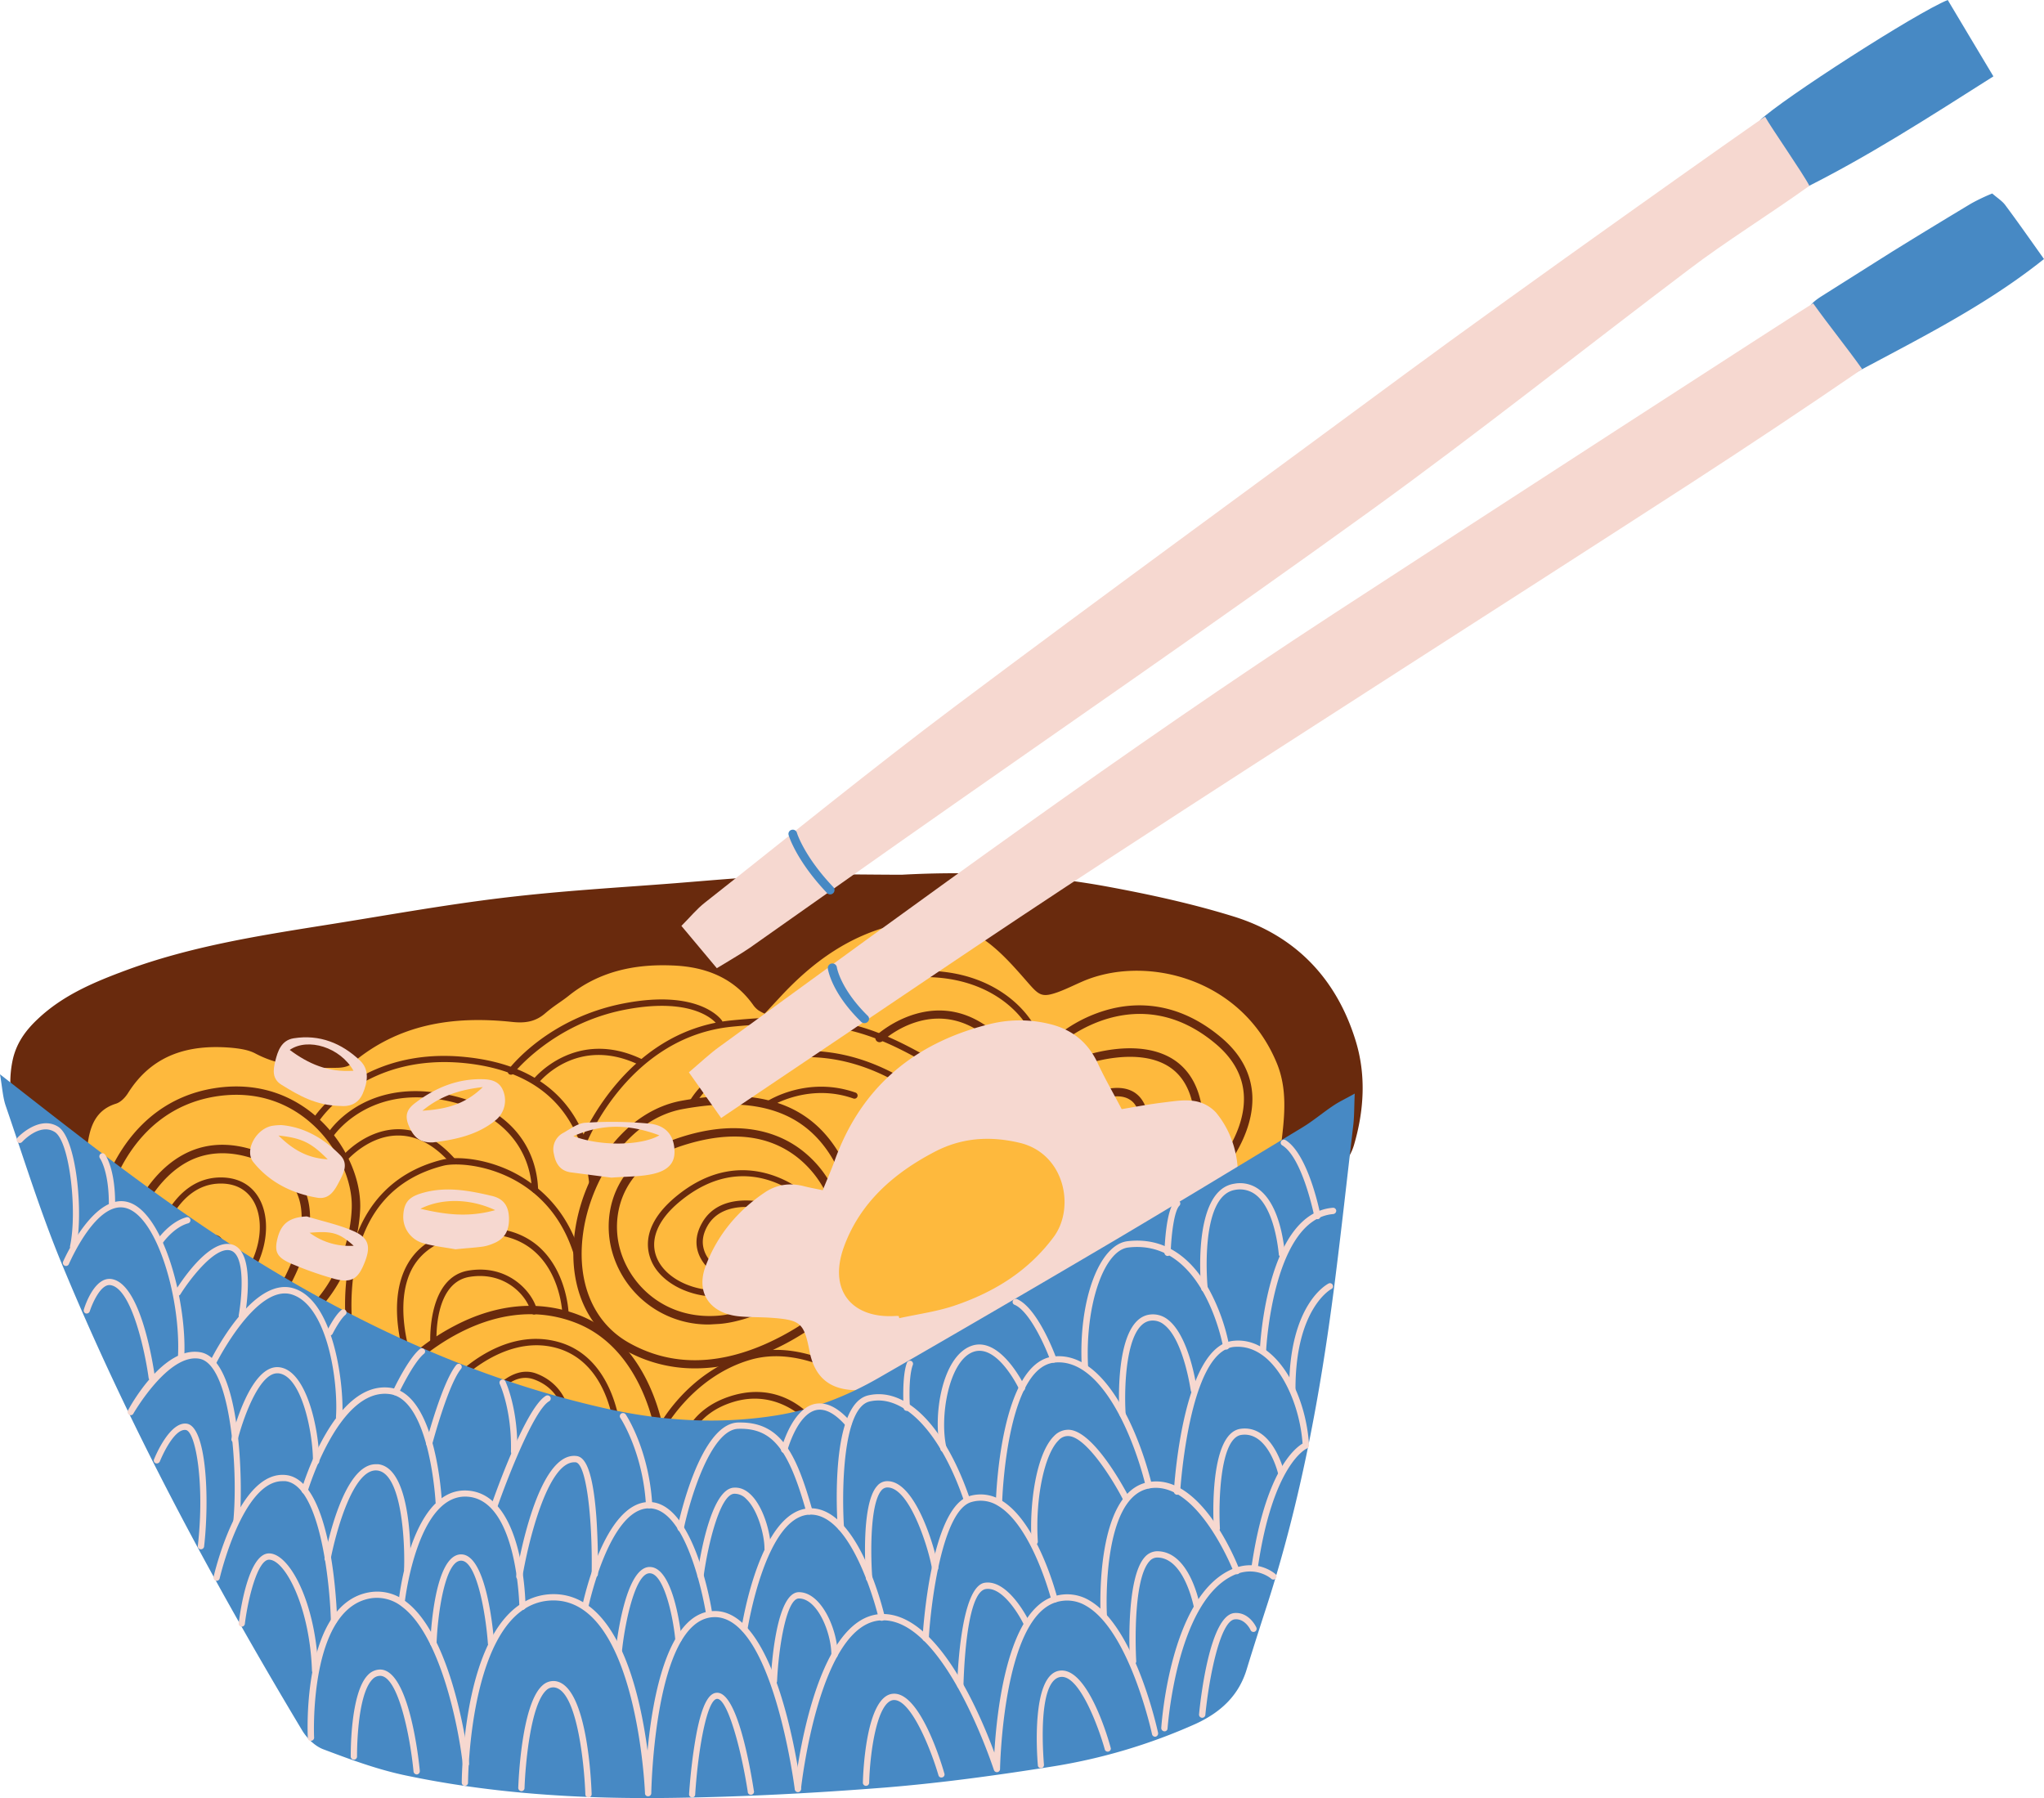 <svg xmlns="http://www.w3.org/2000/svg" width="1038.5" height="913.5" viewBox="0 0 1038.5 913.505" style=""><g><title>iconsl230_379135180</title><g data-name="Layer 2"><path d="M458.3 444.4c34.9-1.9 69.8-.3 104.1 6 21.7 4 43.3 8.7 64.3 15.2 31.3 9.7 52.1 31.3 61.9 62.6 5.6 17.7 4.5 35.9-.7 53.6-4.6 15.6-24.6 25.8-40.6 21.5-2.4-.7-4.8-3-6.3-5.2a22.6 22.6 0 0 1-2.9-7.9c-5.9-24.4-22.6-38.5-44.8-47.8-27.7-11.6-56.7-16.3-86.4-16.6a969.6 969.6 0 0 0-135.1 8.4c-27.5 3.6-55.2 5.6-82.8 7.8-31.2 2.5-62.6 3.1-93.7 6.8-45.2 5.4-90 13.9-133 29.6-8.6 3.2-16.8 7.6-25 11.9s-11.4 4.6-18.8-2.3c-1.8-1.7-3.9-3.4-4.9-5.6-6.3-13.7-10.4-27.7-7.3-43.2 1.8-9 6.6-15.6 12.9-21.5 13-12.3 29-18.9 45.5-25 31.9-11.7 65.3-17.1 98.6-22.4 30.6-4.8 61-10.4 91.7-14.1s58.8-5.2 88.2-7.5c19.9-1.6 39.7-3.4 59.6-4.1s37-.2 55.5-.2z" fill="#692a0d"></path><path d="M388.5 515l8-8.6c16.5-17.8 35.4-31.5 59.7-36.9 18.2-4 34.6-.3 48.7 11.7 6.4 5.4 12 11.9 17.6 18.3s7.1 7.4 15.4 4.4c4-1.5 7.8-3.4 11.7-5.1 31.4-13.9 80.9-2.7 99.1 41.3 5.4 13.1 4 26.6 2.4 39.9-1.4 11.2-4.4 22.2-7 33.2-1.6 6.7-7.5 9.2-12.9 11.8-20.5 9.7-41.1 19.1-61.6 28.8-15.4 7.3-30.4 15.3-45.9 22.3-22.3 10-44.8 19.5-67.3 28.9-16.6 7-33 15.5-50.3 20-43.5 11.3-87.2 10.2-129.8-4.6-37.8-13.2-76.1-25.4-112.2-42.9-8.6-4.2-17-8.8-25.4-13.3s-18-10-27.2-14.4a226.1 226.1 0 0 1-53.9-35.6c-10.3-9.3-15.3-21.1-12.7-35.3 1.5-8.6 5-15.4 14.1-18.2 2.4-.8 4.6-3.1 6-5.3 12.3-19.6 30.8-24.9 52.4-23.1 4.2.4 8.7 1 12.3 2.9 13 6.9 27 7.5 41.1 7.3 2.6 0 5.8-.4 7.6-1.9 23.9-20.5 52-24.6 81.9-21.4 6.5.7 11.7-.1 16.6-4.3s8-5.8 11.9-8.9c15.5-12.5 33.6-16.3 52.8-15.5 16.6.6 31.3 6.1 41.3 20.4a12.5 12.5 0 0 0 2.3 2.3 27.4 27.4 0 0 0 3.3 1.8z" fill="#feb93d"></path><g fill="#692a0d"><path d="M151.6 672.6a2 2 0 0 1-1.9-1.1 2.1 2.1 0 0 1 .9-2.9c12.8-6.4 27.1-29.8 28.1-54.6.6-14.5-7.6-31.9-20.4-43.2-9.4-8.4-25.5-17.5-49-13.7-43.7 7.2-54 51.7-54.1 52.1a2.1 2.1 0 0 1-2.5 1.7 2.1 2.1 0 0 1-1.6-2.6c.1-.4 10.9-47.8 57.6-55.4 25-4 42.3 5.7 52.4 14.7 13.9 12.3 22.5 30.6 21.9 46.6-1.1 27.1-16.7 51.3-30.5 58.2a1.5 1.5 0 0 1-.9.2z"></path><path d="M335.7 733.3a2.1 2.1 0 0 1-2.1-1.9c-.1-.4-5.7-45.7-41.2-59.4-45-17.4-84.6 23.5-85 23.9a2.1 2.1 0 1 1-3.1-2.9 110 110 0 0 1 26.6-19.4c21.5-11.3 43.2-13.2 63-5.6 38 14.7 43.7 61 43.9 62.9a2.2 2.2 0 0 1-1.9 2.4z"></path><path d="M138.8 665.2a1.7 1.7 0 0 1-1.2-.4 2.1 2.1 0 0 1-.5-3c.2-.3 21-29.7 15.1-51.8-2.3-8.4-8.1-14.7-17.5-19-13.4-6-25.8-6.7-36.6-2.1-20 8.7-28.5 33.1-28.6 33.3a2.1 2.1 0 0 1-2.7 1.4 2.1 2.1 0 0 1-1.3-2.7c.4-1.1 9.2-26.4 30.9-35.9 12-5.2 25.5-4.4 40.1 2.2 10.6 4.7 17.2 12 19.8 21.7 6.5 24.1-14.9 54.1-15.8 55.4a2 2 0 0 1-1.7.9z"></path><path d="M353.1 695.2a72 72 0 0 1-36-9.5c-20.1-11.5-29.3-35-24.6-62.7a92 92 0 0 1 18.1-40.9c9.9-12.5 22.2-20.3 35.3-22.8 44.1-8.1 71.2 3.5 85.4 36.4a2.1 2.1 0 1 1-3.9 1.7c-13.3-30.8-38.9-41.6-80.7-33.9-26.9 5-45.5 34.1-50 60.2s4 47.7 22.5 58.3c20.5 11.7 43.8 12.1 69.3 1a131.5 131.5 0 0 0 32.5-20.4 2.1 2.1 0 0 1 3 .1 2.2 2.2 0 0 1-.1 3 132.5 132.5 0 0 1-33.6 21.2c-12.8 5.6-25.2 8.3-37.2 8.3z"></path><path d="M360.5 672.9a50.6 50.6 0 0 1-50.3-40.3c-3.8-18.7 3.1-44.1 34.9-54.6s52.1-1.9 63.2 7.1a55.6 55.6 0 0 1 16.7 22.5 2.1 2.1 0 0 1-1.3 2.7 2.1 2.1 0 0 1-2.7-1.3 52.9 52.9 0 0 0-15.5-20.7c-15-12-34.8-14.1-59-6.2-29.3 9.5-35.6 32.7-32.2 49.6 4.1 20.1 23 39.1 51 36.7 14.7-1.3 31.4-10.8 31.6-10.9a2.1 2.1 0 0 1 2.1 3.7c-.7.4-17.7 10.1-33.3 11.4z"></path><path d="M122.3 654a1.3 1.3 0 0 1-1-.4 1.5 1.5 0 0 1-.2-2.2c10.1-11.6 13.7-28.2 8.6-39.4-2.2-4.8-7.1-10.7-17.5-10.7-23.5 0-30.8 31-30.9 31.3a1.6 1.6 0 0 1-1.9 1.2 1.6 1.6 0 0 1-1.2-2c.1-.3 8-33.6 34-33.6 9.5 0 16.7 4.4 20.4 12.5 5.6 12.3 1.8 30.3-9.1 42.8a1.7 1.7 0 0 1-1.2.5z"></path><path d="M106.9 648.2a1.6 1.6 0 0 1-.9-.3 1.7 1.7 0 0 1-.5-2.2c2.4-3.9 5.9-11.1 4.7-14.1a1.5 1.5 0 0 0-1.1-1.1c-4.7-1.4-11.2 8.1-13.1 11.5a1.4 1.4 0 0 1-2.1.6 1.6 1.6 0 0 1-.7-2.1c.9-1.6 8.9-15.4 16.8-13a4.6 4.6 0 0 1 3.2 3c2.1 5.4-4.2 15.7-5 16.9a1.6 1.6 0 0 1-1.3.8z"></path><path d="M208 693.4a1.5 1.5 0 0 1-1.5-1c-.5-1.3-11-30.3.7-50.4 5.4-9.3 14.7-15.1 27.7-17.2 15.9-2.6 28.8.1 38.3 8.1 15 12.8 15.7 34.2 15.7 34.4a1.6 1.6 0 0 1-1.6 1.6 1.6 1.6 0 0 1-1.6-1.6c0-.2-.7-20.1-14.6-31.9-8.7-7.4-20.7-9.9-35.7-7.5-12 2-20.5 7.3-25.5 15.7-10.9 18.8-.5 47.4-.4 47.6a1.6 1.6 0 0 1-1 2.1z"></path><path d="M220.2 683.8a1.6 1.6 0 0 1-1.6-1.5c0-1.4-1.4-33.4 19.5-36.8s33.1 11.9 34.8 20.4a1.6 1.6 0 0 1-1.3 1.9 1.7 1.7 0 0 1-1.9-1.2c-1.5-7.5-12.5-20.9-31.1-17.9s-16.8 33.1-16.8 33.4a1.5 1.5 0 0 1-1.5 1.7z"></path><path d="M178.7 685.4a1.5 1.5 0 0 1-1.5-1.3 120.3 120.3 0 0 1-.2-41.3c5.2-28.6 21.6-47.1 47.6-53.6 7.2-1.8 21.2-.8 35 5.8 11.9 5.8 27.7 17.6 35 41.5a1.5 1.5 0 0 1-1 2 1.6 1.6 0 0 1-2-1c-13.5-43.6-55.5-47.9-66.2-45.3-25 6.3-40.3 23.5-45.2 51.2a119.5 119.5 0 0 0 .1 40.1 1.6 1.6 0 0 1-1.3 1.9z"></path><path d="M229.8 591.2a1.5 1.5 0 0 1-1.2-.5c-8.2-9.2-17.1-13.8-26.2-13.8h-.2c-14.7 0-25.4 12.1-25.5 12.2a1.6 1.6 0 0 1-2.4-2.1c.5-.6 11.8-13.2 27.9-13.3h.2c10.1 0 19.7 5 28.6 14.9a1.6 1.6 0 0 1-.1 2.2 1.5 1.5 0 0 1-1.1.4z"></path><path d="M271.8 606.1a1.7 1.7 0 0 1-1.6-1.5c-.5-19.2-13.7-41.4-49.1-46.4s-51.5 18.7-51.7 19a1.6 1.6 0 0 1-2.2.5 1.7 1.7 0 0 1-.5-2.2c.2-.3 16.4-25.8 54.8-20.4s51.3 28.9 51.9 49.4a1.4 1.4 0 0 1-1.5 1.6z"></path><path d="M301.1 604a1.6 1.6 0 0 1-1.6-1.4c-3.7-37.6-25-58.6-63.5-62.5-51.5-5.1-73.8 29.3-74 29.6a1.5 1.5 0 0 1-2.2.5 1.5 1.5 0 0 1-.5-2.2c.2-.3 23.5-36.4 77-31 40.2 4 62.6 25.9 66.4 65.3a1.6 1.6 0 0 1-1.4 1.7z"></path><path d="M313.9 730.1a1.6 1.6 0 0 1-1.6-1.5c0-.4-1.9-36.2-29.7-43.8s-51.9 19.5-52.1 19.8a1.7 1.7 0 0 1-2.3.1 1.6 1.6 0 0 1-.1-2.2c1-1.2 25.4-28.9 55.3-20.8s32.1 46.4 32.1 46.8a1.6 1.6 0 0 1-1.6 1.6z"></path><path d="M287.8 725.3h-.2a1.6 1.6 0 0 1-1.4-1.7c.9-8.4-3.3-18.6-14.9-22.8s-20.4 9.9-20.5 10a1.6 1.6 0 0 1-2.2.4 1.5 1.5 0 0 1-.4-2.2c.5-.7 11.5-15.9 24.2-11.2s18 16.6 17 26.1a1.6 1.6 0 0 1-1.6 1.4z"></path><path d="M335.2 728.5h-.8a1.7 1.7 0 0 1-.7-2.2c.6-1.2 15.1-29.5 46.8-38.6s63.4 17.3 64.8 18.4a1.6 1.6 0 1 1-2.1 2.5c-.3-.3-31.6-26.5-61.8-17.8s-44.7 36.7-44.8 36.9a1.6 1.6 0 0 1-1.4.8z"></path><path d="M348.5 733.8h-.4a1.6 1.6 0 0 1-1.2-1.9c.1-.6 3.6-15.9 24-22.5s35.1 2.8 43.2 12.2a1.7 1.7 0 0 1-.2 2.3 1.6 1.6 0 0 1-2.3-.2c-1.6-1.9-16.8-18.7-39.8-11.2-18.6 6-21.7 19.9-21.8 20.1a1.5 1.5 0 0 1-1.5 1.2z"></path><path d="M364.7 658.8c-14.1 0-26.6-6.3-32.2-15.2-3.3-5.3-8.8-19.2 10.7-35.5 35.8-29.8 66.7-1.3 67-1a1.6 1.6 0 0 1 .1 2.3 1.7 1.7 0 0 1-2.3 0c-1.1-1.1-29.2-26.8-62.8 1.2-12.4 10.3-16 21.7-10 31.3 7.4 11.8 28.6 18.5 48.3 9.6a1.6 1.6 0 0 1 2.1.8 1.7 1.7 0 0 1-.8 2.1 49.4 49.4 0 0 1-20.1 4.4z"></path><path d="M366.6 649.2a1.1 1.1 0 0 1-.8-.2c-.4-.2-8.9-4.9-11.3-13.4-1.3-4.6-.6-9.4 2.2-14.3 9.5-16.9 33.2-10.1 34.3-9.8a1.6 1.6 0 0 1 1 2 1.7 1.7 0 0 1-2 1.1c-.2-.1-22.3-6.4-30.6 8.3-2.3 4.1-2.9 8-1.8 11.8 2 7.2 9.6 11.5 9.7 11.5a1.7 1.7 0 0 1 .7 2.2 1.7 1.7 0 0 1-1.4.8z"></path><path d="M296.3 582.2h-.6a1.7 1.7 0 0 1-.9-2.1c.2-.5 22.3-56.3 76.9-61.7s74.2 3.9 105.8 22.1a1.5 1.5 0 0 1 .6 2.1 1.5 1.5 0 0 1-2.2.6c-31-17.8-49.7-26.9-103.9-21.6-52.7 5.2-74 59.1-74.2 59.7a1.5 1.5 0 0 1-1.5.9z"></path><path d="M351.7 562l-.8-.2a1.5 1.5 0 0 1-.6-2.2c.3-.7 9.6-17.2 30.8-22.1s45.8-7.3 75.6 9.2a1.5 1.5 0 0 1 .6 2.2 1.4 1.4 0 0 1-2.1.6c-29-16-52.4-13.7-73.4-8.9a46.5 46.5 0 0 0-28.7 20.5 1.6 1.6 0 0 1-1.4.9z"></path><path d="M390.5 562.5a1.7 1.7 0 0 1-1.3-.7 1.6 1.6 0 0 1 .4-2.2c.9-.6 20.7-13.1 45.1-4.5a1.6 1.6 0 0 1 .9 2.1 1.6 1.6 0 0 1-2 .9c-22.9-8.1-42 4-42.2 4.1a1.6 1.6 0 0 1-.9.3z"></path><path d="M525.7 526.3a1.6 1.6 0 0 1-1.5-.9c-6.9-14.3-26.3-30.4-58.6-28.9s-51.4 22.7-51.6 22.9a1.6 1.6 0 0 1-2.2.1 1.6 1.6 0 0 1-.2-2.2c.8-.9 20-22.4 53.9-24s54.3 15.6 61.6 30.7a1.7 1.7 0 0 1-.7 2.2z"></path><path d="M507.6 531.6a2 2 0 0 1-1.5-.6c-28.5-28.5-56.6-3.2-57.7-2.1a2.2 2.2 0 0 1-3.1-.1 2.1 2.1 0 0 1 .2-3c.3-.3 32.2-29.2 63.6 2.2a2.2 2.2 0 0 1 0 3 2.2 2.2 0 0 1-1.5.6z"></path><path d="M259.6 546a1.9 1.9 0 0 1-1-.3 1.7 1.7 0 0 1-.3-2.3c.8-1 20-26.1 58.5-33.6s49.6 8.1 50 8.7a1.6 1.6 0 0 1-.4 2.2 1.6 1.6 0 0 1-2.2-.4c-.1-.2-10.3-14.4-46.8-7.3s-56.3 32.1-56.5 32.4a1.6 1.6 0 0 1-1.3.6z"></path><path d="M272.4 550.8a1.3 1.3 0 0 1-1-.4 1.6 1.6 0 0 1-.3-2.2c.2-.3 21.4-26.3 55.2-10a1.5 1.5 0 0 1 .7 2.1 1.7 1.7 0 0 1-2.1.8c-31.4-15.2-50.5 8.1-51.3 9.1a1.6 1.6 0 0 1-1.2.6z"></path><path d="M611.9 605.1a2.4 2.4 0 0 1-1.6-.7 2.1 2.1 0 0 1 .1-3c.2-.2 22.3-21.3 21.6-44.1-.3-10.2-5.2-19.4-14.6-27.2-39.8-33.2-77.2-.9-77.6-.6a2.1 2.1 0 0 1-3-.2 2.2 2.2 0 0 1 .2-3 71.4 71.4 0 0 1 25.4-13.2c14.1-4 35.5-4.8 57.7 13.7 10.4 8.6 15.8 18.9 16.2 30.4.7 24.7-22 46.4-23 47.3a2 2 0 0 1-1.4.6z"></path><path d="M609.2 580.1h-.1a2.1 2.1 0 0 1-2-2.3c.8-16.8-3.2-28.6-11.9-35-16.5-12.1-44.6-1.8-44.9-1.7a2.1 2.1 0 0 1-1.4-4c1.2-.5 30.5-11.2 48.8 2.2 10 7.4 14.6 20.4 13.6 38.7a2.1 2.1 0 0 1-2.1 2.1z"></path><path d="M581.5 573.1a2.2 2.2 0 0 1-2.1-2c-.3-6.3-2.1-10.5-5.5-12.5-6.2-3.9-15.9.5-16 .5a2.2 2.2 0 0 1-2.8-1 2.2 2.2 0 0 1 1.1-2.9c.5-.2 11.8-5.3 20-.3 4.6 2.9 7.1 8.3 7.5 16a2.1 2.1 0 0 1-2.1 2.2z"></path></g><path d="M569.9 563.5c8.1-1.4 14.7-2.6 21.3-3.4s10.7-1.5 15.8-.7a19.1 19.1 0 0 1 10.8 5.8c18.7 22.5 13.3 59.4-11.2 75.9-45.4 30.7-94.1 53.8-148.3 63.7a113.7 113.7 0 0 1-25.4 1.4c-12.5-.8-19.2-7.5-21.6-19.7-2.8-14.4-4.5-15.9-19.4-17-5.7-.4-11.4-.2-17-.8-14.5-1.7-21.5-12.2-16.3-25.7 5.9-15.6 16.3-28.1 30.3-37.4 6-3.9 12.5-4.7 19.4-3 3 .8 6 1.3 9.7 2.1 2.1-5.2 4.1-9.7 5.8-14.3 13.4-37.9 40.5-60.5 79-70.1a63.3 63.3 0 0 1 32.6.5c10.5 3.1 17.8 9.6 22.4 19.5 3.7 8 8.1 15.5 12.1 23.2z" fill="#f6d8d0"></path><g fill="#f6d8d0"><path d="M310.6 598.3l-20.7-2.7c-5.3-.8-7.6-4.4-8.5-9.4a9.4 9.4 0 0 1 4.9-10.7c3.7-2.1 7.5-5 11.4-5.1a197.2 197.2 0 0 1 32.6.5c8.6 1 12.4 6.6 12.4 14.4 0 6.1-3.9 10-12.9 11.5-5.5 1-11.2.9-19.2 1.5zm-19.3-21.1c13.5 5.2 34.4 5 43.7-.4-14.5-5.4-28.2-6.3-43.7.4z"></path><path d="M231.4 634.7c-4.7-.9-10.7-1.5-16.4-3.1s-10.5-7.1-10.1-14.2 3.4-9.6 10.4-11.5c11.7-3.2 23.3-1 34.7 1.7 6.3 1.5 8.6 5.7 8.6 11.8s-2.4 10.2-8.1 12.4a22.1 22.1 0 0 1-5 1.5c-4.2.6-8.5.8-14.1 1.4zm-17.8-20.6c12.7 3 24.4 4.5 38 .7-12.9-6-27.2-6.1-38-.7z"></path><path d="M143 571.6c11.5 1 21.4 6.7 29.8 15.2 4.4 4.4 1.8 9.2-.5 13.6s-5 9.1-11.1 8.1c-12.9-2.2-24.2-7.8-32.5-18.1-4.6-5.8 1.2-16.7 9.4-18.4a30.1 30.1 0 0 1 4.9-.4zm-1.5 5.3c7.8 7.7 15.2 11.5 25 12.1-8.4-8.5-13.1-10.8-25-12.1z"></path><path d="M173.3 561.9c-12.9-.2-21.7-5.5-30.3-10.8-4.8-3-4.3-7.4-3.1-12.2s3-10.4 9.3-11.4c13.2-2.1 24.4 2.5 33.7 11.3 4.9 4.6 3.9 11 1.4 16.8s-7.6 6.6-11 6.3zm6.3-17.9c-6.7-11.9-23.1-17-32.4-10.6 9.4 7 19.4 11.5 32.4 10.6z"></path><path d="M155.9 618c8 2.5 16.4 4.2 24 7.6s8.5 7.9 5.4 15.7-6.1 10.8-15.1 8.5a173.9 173.9 0 0 1-21-7.3c-8.5-3.4-10-6.3-8.2-13.4s5.7-10.7 14.9-11.1zm1.4 8.3a33.8 33.8 0 0 0 22.4 6.6c-7.3-6.5-10.8-7.6-22.4-6.6z"></path><path d="M219.9 580.4c-6.2.2-9.5-2.2-12.1-8.2s-.6-9.1 3.5-12.1c10.1-7.6 21.4-12.2 34.2-11.8 4.5.1 8.4 1.3 10.2 6a13 13 0 0 1-3.5 14.5c-9.3 7.8-20.7 10.2-32.3 11.6zm-5.3-16.1c10.7-.7 21.1-2.6 30.7-12-12.7 1.4-22.2 5-30.7 12z"></path></g><path d="M0 545.8c44 34.4 85.5 67.1 130.5 94.8 55.5 34.2 114.3 61 178.3 75.2 28.3 6.2 56.9 7.9 85.6 3.3 18.7-3 36.2-9.9 52.6-19.4q60.3-34.7 120.3-70.1c31.7-18.8 63.2-37.9 94.7-57 5.4-3.3 10.3-7.5 15.6-11 2.8-1.9 5.9-3.3 10.7-6-.3 6.8-.2 11.3-.7 15.7-3.2 27.4-6.2 54.8-9.7 82.2-7 54.5-17 108.5-33.8 160.9-3.6 11.1-7.2 22.3-10.6 33.4-4 13.6-13.3 22.1-25.8 27.9a288.4 288.4 0 0 1-73.2 21.8c-28.3 4.5-56.8 8.4-85.3 10.7-35.7 2.8-71.5 4.7-107.2 5.2-45.8.7-91.5-2-136.4-11.5-14.1-3-27.9-8.1-41.4-13.2-4.2-1.6-8.3-5.6-10.7-9.6-45.8-76.4-88-154.6-122.1-237-10.8-26.1-19.2-53.2-28.4-80-1.6-4.5-1.8-9.4-3-16.3z" fill="#4789c4"></path><path d="M456.6 668.6a14.7 14.7 0 0 0-2.1 0c-21.3 1.2-33.9-12.7-25.7-35.2s25.5-37.6 46.6-48.5c13.5-6.9 27.5-7.8 42.2-4.4 23.3 5.2 28.9 33 17.7 48-12.9 17.3-30 27.8-49.7 34.6-9.2 3.2-19.1 4.5-28.7 6.6z" fill="#feb93d"></path><g fill="#f6d8d0"><path d="M329.3 912.6a1.5 1.5 0 0 1-1.6-1.5c0-1-4.1-98-46.5-98h-.3c-42.6.5-43.1 91.7-43.1 92.6a1.6 1.6 0 1 1-3.2 0c0-.2.1-23.9 5.6-47.2 7.5-31.6 21.6-48.3 40.7-48.6h.3c32.6 0 43.9 49.8 47.8 79.5 2.5-27 10.2-69.8 33.2-70.9 33.1-1.7 44.3 86.5 44.8 90.2a1.6 1.6 0 1 1-3.2.4c-.1-.9-11.4-89-41.4-87.5s-31.5 88.6-31.5 89.5a1.6 1.6 0 0 1-1.6 1.5z"></path><path d="M405.4 910h-.2a1.7 1.7 0 0 1-1.4-1.8c.4-3.5 9.6-87.1 44.1-88.2h.7c27.8 0 49.2 50.3 56.6 70.4 1.2-20.6 6.5-71.8 30.1-79.3a22 22 0 0 1 18.2 2c23.2 13.5 34.4 65.1 34.9 67.3a1.7 1.7 0 0 1-1.2 1.9 1.6 1.6 0 0 1-1.9-1.3c-.1-.5-11.4-52.4-33.4-65.1a18.7 18.7 0 0 0-15.6-1.8c-26.8 8.6-28.2 84-28.2 84.7a1.6 1.6 0 0 1-3.1.5c-.3-.8-24.7-76.1-56.3-76.1h-.7c-31.7 1-40.9 84.5-41 85.3a1.6 1.6 0 0 1-1.6 1.5z"></path><path d="M591.6 879.6h-.1a1.7 1.7 0 0 1-1.5-1.7c.2-2.6 4.5-65.1 34.5-80 13.5-6.8 23.1 1.4 23.5 1.8a1.5 1.5 0 0 1 .2 2.2 1.6 1.6 0 0 1-2.3.2c-.3-.3-8.4-7.2-20-1.4-28.3 14.2-32.6 76.8-32.7 77.4a1.5 1.5 0 0 1-1.6 1.5z"></path><path d="M610.8 872.7h-.2a1.6 1.6 0 0 1-1.4-1.7c.8-8.4 5.6-50.5 18-51.5 7.4-.6 11 7 11.1 7.3a1.6 1.6 0 0 1-2.9 1.4c0-.1-2.8-6-8-5.5-7.5.6-13.2 30.1-15 48.6a1.6 1.6 0 0 1-1.6 1.4z"></path><path d="M560.8 822.2a1.6 1.6 0 0 1-1.6-1.5c-.1-2.6-3-62.7 24.2-67.7s45.7 42.6 46.4 44.7a1.4 1.4 0 0 1-.9 2 1.6 1.6 0 0 1-2-.9c-.2-.5-18.5-47.1-43-42.6s-21.6 63.7-21.5 64.3a1.7 1.7 0 0 1-1.5 1.7z"></path><path d="M575.7 845.6a1.6 1.6 0 0 1-1.6-1.5c-.1-1.7-2.4-42.5 7.7-53.2a8.5 8.5 0 0 1 6.1-2.8c16.6 0 21.6 26.8 21.8 27.9a1.6 1.6 0 0 1-1.3 1.9 1.6 1.6 0 0 1-1.8-1.3c-.1-.2-4.8-25.3-18.7-25.3a5.2 5.2 0 0 0-3.8 1.8c-9.1 9.7-6.9 50.4-6.8 50.8a1.6 1.6 0 0 1-1.5 1.7z"></path><path d="M528.8 898.3a1.5 1.5 0 0 1-1.5-1.5c-.4-4.7-3.5-45.7 10.9-48s25.1 35.2 26.2 39.5a1.6 1.6 0 0 1-3 .8c-3-10.9-13-38.7-22.7-37.1s-9.6 28-8.3 44.5a1.6 1.6 0 0 1-1.4 1.8z"></path><path d="M470.3 833.9h-.1a1.6 1.6 0 0 1-1.5-1.7c.2-2.7 4-66.7 24.1-72.2a19.9 19.9 0 0 1 15.7 2.1c18.7 10.9 28.4 48.5 28.8 50.1a1.5 1.5 0 0 1-1.1 1.9 1.6 1.6 0 0 1-2-1.1c-.1-.4-9.8-37.9-27.3-48.1a16.5 16.5 0 0 0-13.3-1.8c-14.8 4.1-20.7 51.4-21.7 69.3a1.6 1.6 0 0 1-1.6 1.5z"></path><path d="M487.9 857.8h-.1a1.5 1.5 0 0 1-1.5-1.6c.3-8.4 2.2-50.4 14.1-52.1s22 18.6 22.4 19.5a1.6 1.6 0 0 1-2.8 1.4c-2.6-5.3-10.9-18.9-19.1-17.7s-10.8 29.2-11.4 49a1.7 1.7 0 0 1-1.6 1.5z"></path><path d="M525.7 784.9a1.5 1.5 0 0 1-1.6-1.5c-1.2-19.5 2.4-45 11.5-53.9a9.9 9.9 0 0 1 7.8-3.1c12.7 1.1 28.2 30.5 30 33.8a1.6 1.6 0 1 1-2.9 1.5c-4.4-8.7-18.1-31.3-27.4-32.1a6.3 6.3 0 0 0-5.3 2.2c-7.2 7.1-11.9 29.7-10.5 51.4a1.7 1.7 0 0 1-1.5 1.7z"></path><path d="M507.6 764.2h-.1a1.6 1.6 0 0 1-1.5-1.7c.1-2.8 2.4-70 29-73.3s43.9 39.3 50.2 65a1.5 1.5 0 0 1-1.2 1.9 1.5 1.5 0 0 1-1.9-1.1c-6-24.7-22.7-65.7-46.7-62.7s-26.2 69.7-26.2 70.3a1.7 1.7 0 0 1-1.6 1.6z"></path><path d="M618.2 778a1.5 1.5 0 0 1-1.5-1.5c-.3-4.9-2.3-48.4 13.6-50.6s21.7 20.4 22 21.4a1.6 1.6 0 0 1-1.2 1.9 1.5 1.5 0 0 1-1.9-1.2c-.1-.2-5.2-20.9-18.5-19-11 1.6-11.6 34.7-10.9 47.3a1.5 1.5 0 0 1-1.5 1.7z"></path><path d="M637.4 798.2h-.2a1.6 1.6 0 0 1-1.4-1.8c7-48.5 21.8-60.5 26-63-1.3-17.7-8.8-35.1-18.6-43.5-5.1-4.3-10.5-6.1-16.3-5.6-22.9 2.4-27.2 72.9-27.3 73.6a1.5 1.5 0 0 1-1.7 1.5 1.7 1.7 0 0 1-1.5-1.7c.2-3 4.6-73.9 30.2-76.5 6.6-.7 12.9 1.4 18.6 6.3 10.9 9.2 18.7 27.5 19.9 46.8a1.7 1.7 0 0 1-1.1 1.6c-.1 0-17.3 7.6-25 61a1.5 1.5 0 0 1-1.6 1.3z"></path><path d="M378.3 829.1h-.3a1.6 1.6 0 0 1-1.3-1.8c.4-2.5 9.5-59.9 34.5-61s37.8 52.7 38.3 55a1.6 1.6 0 1 1-3.1.7c-.1-.5-12.5-52.5-34.5-52.5h-.6c-22.4 1-31.4 57.7-31.5 58.2a1.6 1.6 0 0 1-1.5 1.4z"></path><path d="M393.2 855.7h-.1a1.5 1.5 0 0 1-1.5-1.7c.3-7.5 2.8-45.1 14.3-45.1s19.7 19.2 19.7 31.9a1.6 1.6 0 0 1-3.2 0c0-11.3-7.1-28.7-16.5-28.7-6.3 0-10.3 24.6-11.1 42.1a1.7 1.7 0 0 1-1.6 1.5z"></path><path d="M440 907.3h-.1a1.6 1.6 0 0 1-1.5-1.6c.1-4.5 1.5-44.1 15.3-45.2s24.9 36.2 26.1 40.5a1.5 1.5 0 0 1-1.1 2 1.5 1.5 0 0 1-1.9-1.1c-4.4-14.9-14.2-38.2-22.5-38.2h-.3c-8.3.7-12 26.2-12.4 42.1a1.6 1.6 0 0 1-1.6 1.5z"></path><path d="M351.7 913.2h-.1a1.6 1.6 0 0 1-1.5-1.7c0-.2.8-12.8 2.8-25.2 3.7-23.6 8.4-26.3 11.5-26.3 10.2 0 16.8 38.1 18.6 49.7a1.6 1.6 0 1 1-3.1.5c-3.5-22.6-10.4-47.1-15.5-47.1s-9.7 25.2-11.2 48.6a1.5 1.5 0 0 1-1.5 1.5z"></path><path d="M299 913.2a1.6 1.6 0 0 1-1.6-1.6c-.5-14.6-4.1-52.7-15.7-54.3a5 5 0 0 0-3.9 1.2c-8.3 7.1-10.9 38.4-11.3 49.9a1.6 1.6 0 0 1-1.6 1.6 1.7 1.7 0 0 1-1.6-1.7c.1-1.7 1.4-42.8 12.5-52.2a8.1 8.1 0 0 1 6.4-2c16.3 2.3 18.2 51.8 18.4 57.4a1.7 1.7 0 0 1-1.6 1.7z"></path><path d="M360.2 820.6a1.6 1.6 0 0 1-1.6-1.4c-.1-.5-8.6-52.9-28.8-52.9s-30.8 49.8-30.9 50.3a1.5 1.5 0 0 1-1.8 1.3 1.6 1.6 0 0 1-1.3-1.9c.5-2.2 11.2-52.9 34-52.9s31.6 53.4 31.9 55.6a1.6 1.6 0 0 1-1.3 1.9z"></path><path d="M314.4 840.3h-.2a1.7 1.7 0 0 1-1.4-1.8c.5-4.3 4.8-41.8 17-42.4h.3c12.1 0 15.8 32.8 16.2 36.5a1.6 1.6 0 1 1-3.2.4c-1.3-13.1-6.1-33.7-13-33.7h-.2c-7.1.3-12.3 24.4-13.9 39.5a1.6 1.6 0 0 1-1.6 1.5z"></path><path d="M345.8 778h-.3a1.7 1.7 0 0 1-1.3-1.9c.5-2.2 11.2-52.9 30.8-53.4h1.2c20.3 0 28.3 15.2 36.6 44.8a1.6 1.6 0 0 1-1.1 1.9 1.5 1.5 0 0 1-2-1.1c-9.1-32.6-17.5-42.9-34.6-42.4-14.2.4-24.8 36.8-27.7 50.8a1.7 1.7 0 0 1-1.6 1.3z"></path><path d="M355.9 802h-.2a1.6 1.6 0 0 1-1.4-1.8c1-7.3 6.7-43.9 18.6-44.4 3.1-.2 5.9 1 8.5 3.5 6.6 6.3 10.2 19.9 10.2 27.3a1.6 1.6 0 0 1-1.6 1.6 1.6 1.6 0 0 1-1.6-1.6c0-6.6-3.3-19.4-9.2-25a8.1 8.1 0 0 0-6.2-2.7c-7.2.4-13.3 25.8-15.5 41.8a1.6 1.6 0 0 1-1.6 1.3z"></path><path d="M441.6 803.5a1.6 1.6 0 0 1-1.6-1.4c-.1-1.6-2.9-37.6 5.6-47.1a6.6 6.6 0 0 1 5-2.5h.3c14.3 0 24.2 34.1 25.8 43.9a1.6 1.6 0 0 1-1.3 1.8 1.7 1.7 0 0 1-1.9-1.3c-1.6-10-11.3-41.2-22.6-41.2h-.2a4 4 0 0 0-2.8 1.4c-6.2 7.1-5.5 34.7-4.7 44.7a1.6 1.6 0 0 1-1.5 1.7z"></path><path d="M427.2 777.5a1.7 1.7 0 0 1-1.6-1.5c-.4-6.4-3.8-62.7 15.6-67.1s39 16.1 51.4 52.1a1.6 1.6 0 0 1-1 2 1.5 1.5 0 0 1-2-1c-11.8-34.3-30.5-53.9-47.7-50-14.1 3.2-14.2 47.1-13.1 63.8a1.6 1.6 0 0 1-1.5 1.7z"></path><path d="M479.4 737.6a1.6 1.6 0 0 1-1.6-1.3c-4-16.7.7-46.7 15.4-52.4s27 19.5 27.5 20.5a1.7 1.7 0 0 1-.7 2.2 1.8 1.8 0 0 1-2.2-.8c-.1-.3-11.2-23.6-23.5-18.9s-17.1 33.3-13.4 48.7a1.5 1.5 0 0 1-1.2 1.9z"></path><path d="M398.5 738.1h-.4a1.5 1.5 0 0 1-1.2-1.9c.3-.8 5.4-20.2 16.9-22.9 5.8-1.3 12 1.7 18.3 8.9a1.6 1.6 0 1 1-2.4 2.1c-5.5-6.3-10.6-8.9-15.1-7.9-9.7 2.3-14.5 20.4-14.6 20.6a1.6 1.6 0 0 1-1.5 1.1z"></path><path d="M570.4 720a1.5 1.5 0 0 1-1.6-1.5c-.2-1.9-3.1-47.8 15.1-50.6a12.2 12.2 0 0 1 9.3 2.4c11.1 8.3 14.8 34.5 14.9 35.7a1.7 1.7 0 0 1-1.3 1.8 1.6 1.6 0 0 1-1.8-1.4c-.1-.3-3.7-26-13.7-33.5a8.9 8.9 0 0 0-6.9-1.9c-12.7 2-13.3 34.8-12.5 47.3a1.6 1.6 0 0 1-1.4 1.7z"></path><path d="M551.2 695.5a1.6 1.6 0 0 1-1.6-1.5c-1.7-33.2 8.8-61.6 23.2-63.4 17.3-2.1 31.7 6.6 41.8 25.1a99.9 99.9 0 0 1 10 28.4 1.6 1.6 0 0 1-3.1.5c-.1-.5-9.8-55.4-48.3-50.8-12.4 1.5-21.9 29.5-20.4 60.1a1.6 1.6 0 0 1-1.5 1.6z"></path><path d="M641.7 687.5h-.1a1.4 1.4 0 0 1-1.5-1.6c.1-2.9 3.6-69.6 37.1-72.3a1.6 1.6 0 0 1 1.7 1.4 1.7 1.7 0 0 1-1.5 1.8c-30.6 2.5-34.1 68.6-34.1 69.2a1.6 1.6 0 0 1-1.6 1.5z"></path><path d="M656.6 707.2a1.6 1.6 0 0 1-1.6-1.6c0-43 19.2-53.1 20-53.5a1.5 1.5 0 0 1 2.1.7 1.5 1.5 0 0 1-.7 2.1c-.2.1-18.2 9.9-18.2 50.7a1.6 1.6 0 0 1-1.6 1.6z"></path><path d="M611.9 656.2a1.6 1.6 0 0 1-1.6-1.5c-.2-2-4.7-49.9 16.7-53.3a16 16 0 0 1 12.8 3c6.8 5.2 11.3 16.3 13 32.1v.3a1.6 1.6 0 0 1-1.4 1.8 1.5 1.5 0 0 1-1.7-1.4v-.3c-1.6-14.7-5.8-25.4-11.7-29.9a13.1 13.1 0 0 0-10.4-2.5c-18.5 2.9-14.1 49.4-14 49.9a1.6 1.6 0 0 1-1.5 1.7z"></path><path d="M669.3 619.4a1.5 1.5 0 0 1-1.5-1.3c-.1-.3-5.9-29.7-16.3-36.2a1.5 1.5 0 0 1-.6-2.1 1.7 1.7 0 0 1 2.2-.6c11.7 7.2 17.6 37.1 17.8 38.3a1.6 1.6 0 0 1-1.3 1.9z"></path><path d="M593.2 638.1a1.7 1.7 0 0 1-1.6-1.7c.1-2.2.7-21.5 5.3-26.1a1.6 1.6 0 0 1 2.3 2.3c-2.8 2.8-4.2 16.1-4.4 23.9a1.6 1.6 0 0 1-1.6 1.6z"></path><path d="M535.2 692.3a1.8 1.8 0 0 1-1.5-1c-2.4-6.8-10.5-25.1-18.2-28.4a1.5 1.5 0 0 1-.9-2 1.6 1.6 0 0 1 2.1-.9c10.6 4.5 19.7 29.1 20 30.2a1.6 1.6 0 0 1-.9 2z"></path><path d="M460.7 716.8a1.6 1.6 0 0 1-1.6-1.5c0-.6-1-15.8 1.7-23a1.7 1.7 0 0 1 2.1-.9 1.6 1.6 0 0 1 .9 2c-2.5 6.6-1.5 21.6-1.5 21.7a1.6 1.6 0 0 1-1.5 1.7z"></path><path d="M236.7 897.7a1.6 1.6 0 0 1-1.6-1.4c-2.4-21.4-12-65.8-30.7-79.9a20.4 20.4 0 0 0-15.9-4.4c-31.7 5.1-29 70.1-28.9 70.8a1.6 1.6 0 0 1-1.6 1.6 1.4 1.4 0 0 1-1.6-1.5c-.2-2.8-2.9-68.5 31.6-74a23.6 23.6 0 0 1 18.4 4.9c24.4 18.6 31.6 79.6 31.9 82.2a1.6 1.6 0 0 1-1.4 1.7z"></path><path d="M211.7 901.5a1.7 1.7 0 0 1-1.6-1.5c-1.8-18.8-8-48.6-17-48.6a5.4 5.4 0 0 0-3.9 1.8c-8.1 8.3-7.8 38.9-7.8 39.2a1.6 1.6 0 0 1-1.6 1.6 1.6 1.6 0 0 1-1.6-1.6c0-1.3-.3-32.2 8.7-41.4a8.7 8.7 0 0 1 6.2-2.8c14.8 0 19.7 46.2 20.2 51.5a1.7 1.7 0 0 1-1.4 1.8z"></path><path d="M265.5 817.9a1.6 1.6 0 0 1-1.6-1.6c-.1-.5-.9-53.9-26.2-55.9s-31.8 51.8-31.9 52.4a1.5 1.5 0 0 1-1.7 1.4 1.6 1.6 0 0 1-1.4-1.8c.2-2.3 6.9-57.4 35.2-55.1s29.1 56.7 29.1 59a1.5 1.5 0 0 1-1.5 1.6z"></path><path d="M249.5 836.5a1.6 1.6 0 0 1-1.6-1.4c-1.2-16.4-5.9-42.2-13.6-42.2h-.2c-7.8.3-11.7 26-12.3 42.1a1.5 1.5 0 0 1-1.6 1.5 1.6 1.6 0 0 1-1.6-1.6c.2-4.6 2.1-44.6 15.4-45.2h.3c13.1 0 16.4 40.5 16.8 45.1a1.6 1.6 0 0 1-1.5 1.7z"></path><path d="M251.1 766.8h-.5a1.5 1.5 0 0 1-1-2c1.7-5.1 17.5-49.7 27.8-55.7a1.7 1.7 0 0 1 2.2.6 1.6 1.6 0 0 1-.6 2.2c-7.9 4.6-21.7 40.5-26.4 54a1.6 1.6 0 0 1-1.5.9z"></path><path d="M329.8 766.3a1.7 1.7 0 0 1-1.6-1.5c-1.5-26.9-12.9-44.3-13-44.4a1.6 1.6 0 0 1 .5-2.3 1.7 1.7 0 0 1 2.2.5c.5.7 11.9 18.2 13.5 46a1.6 1.6 0 0 1-1.5 1.7z"></path><path d="M263.9 802.5h-.3a1.6 1.6 0 0 1-1.3-1.9c1-6.4 10.9-62.9 30.4-60.9 3.5.3 8.3 3.9 10.3 31.1 1 14.4.8 28.9.8 29.1a1.7 1.7 0 0 1-1.6 1.5h-.1a1.6 1.6 0 0 1-1.5-1.6c.5-26.9-2.5-56.4-8.2-56.9h-.6c-13.8 0-23.7 41.9-26.4 58.3a1.6 1.6 0 0 1-1.5 1.3z"></path><path d="M169.7 824.8a1.6 1.6 0 0 1-1.6-1.5c-.5-19-5.5-68.8-23.1-70.8h-1.5c-20.3 0-31.8 48.9-31.9 49.4a1.6 1.6 0 0 1-1.9 1.2 1.7 1.7 0 0 1-1.2-1.9c.5-2.3 12.9-54.6 36.9-51.8s25.8 71 25.9 73.9a1.6 1.6 0 0 1-1.6 1.6z"></path><path d="M160.1 850.4a1.6 1.6 0 0 1-1.6-1.6c-1.1-32.7-13.8-56.4-21.8-56.4-5.7 0-10.6 19.1-12.3 32.6a1.6 1.6 0 0 1-1.8 1.4 1.5 1.5 0 0 1-1.3-1.8c.7-5.9 4.9-35.4 15.4-35.4s23.9 25.4 25 59.5a1.7 1.7 0 0 1-1.6 1.7z"></path><path d="M222.9 764.7a1.6 1.6 0 0 1-1.6-1.5c0-.5-2.9-51.9-23.1-54.9-25.9-3.8-41.7 48.9-41.9 49.4a1.6 1.6 0 0 1-2 1.1 1.8 1.8 0 0 1-1.1-2c.7-2.3 16.9-55.9 45.4-51.7 22.9 3.4 25.8 55.7 25.9 57.9a1.7 1.7 0 0 1-1.5 1.7z"></path><path d="M206.9 798.8a1.7 1.7 0 0 1-1.6-1.7c.5-13.3-1.1-48.4-13.5-50s-21.3 32-23.8 45a1.5 1.5 0 0 1-1.8 1.3 1.6 1.6 0 0 1-1.3-1.9c.9-4.9 9.4-47.6 26-47.6h1.3c17.5 2.2 16.5 48 16.3 53.2a1.6 1.6 0 0 1-1.6 1.7z"></path><path d="M218.1 734.9h-.4a1.7 1.7 0 0 1-1.2-2c.4-1.2 8.2-30.8 15.3-39.4a1.6 1.6 0 0 1 2.2-.3 1.6 1.6 0 0 1 .2 2.3c-6.6 8.1-14.5 37.9-14.6 38.2a1.6 1.6 0 0 1-1.5 1.2z"></path><path d="M261.2 739.2a1.7 1.7 0 0 1-1.6-1.7c.5-21.1-5.6-34.2-5.7-34.4a1.6 1.6 0 0 1 .8-2.1 1.6 1.6 0 0 1 2.1.8c.2.5 6.5 13.9 6 35.8a1.6 1.6 0 0 1-1.6 1.6z"></path><path d="M201.1 708.8h-.7a1.6 1.6 0 0 1-.8-2.1c.3-.7 7.7-16.4 13.8-21.4a1.6 1.6 0 0 1 2.2.3 1.5 1.5 0 0 1-.2 2.2c-5.5 4.5-12.8 20.1-12.9 20.2a1.5 1.5 0 0 1-1.4.8z"></path><path d="M120.2 773.8h-.2a1.5 1.5 0 0 1-1.4-1.7c2.4-26.3-1.5-79-17.3-81.8S68 717.8 67.8 718.1a1.5 1.5 0 0 1-2.1.7 1.7 1.7 0 0 1-.7-2.2c.7-1.4 17.8-32.9 36.8-29.6 20.9 3.7 21.6 67.6 20 85.3a1.7 1.7 0 0 1-1.6 1.5z"></path><path d="M102.1 787.1h-.2a1.5 1.5 0 0 1-1.4-1.7c3.6-31.5-1.1-58.2-6.1-58.9s-10.5 9.5-13.2 16a1.7 1.7 0 0 1-2.1.9 1.5 1.5 0 0 1-.8-2.1c.8-2 8.1-19.2 16.6-18 10 1.5 11.6 37.8 8.8 62.4a1.6 1.6 0 0 1-1.6 1.4z"></path><path d="M160.6 744a1.6 1.6 0 0 1-1.6-1.6c0-15.2-6-43.8-17.7-44.7h-.4c-9.6 0-17.8 24.4-20.2 34a1.7 1.7 0 0 1-2 1.1 1.6 1.6 0 0 1-1.1-1.9c.9-3.8 9.7-37.5 24-36.3s20.6 32.2 20.6 47.9a1.6 1.6 0 0 1-1.6 1.5z"></path><path d="M172.3 721.6h-.1a1.6 1.6 0 0 1-1.5-1.7c1.2-18.2-4.3-56.4-22.3-62.2s-38.3 34.4-38.5 34.8a1.5 1.5 0 0 1-2.1.7 1.7 1.7 0 0 1-.8-2.1c.9-1.8 21.6-43.2 42.4-36.5s25.5 50.5 24.5 65.5a1.5 1.5 0 0 1-1.6 1.5z"></path><path d="M77.1 701.4a1.6 1.6 0 0 1-1.6-1.4c-1.7-12.6-8.5-45.5-19.4-47.1-5-.7-9.3 9.6-10.5 13.3a1.7 1.7 0 0 1-2 1.1 1.6 1.6 0 0 1-1-2c.5-1.8 5.4-16.7 14-15.5 15.2 2.2 21.4 44.9 22.1 49.8a1.7 1.7 0 0 1-1.4 1.8z"></path><path d="M92 691.3h-.1a1.6 1.6 0 0 1-1.5-1.7c1.6-28.8-10.1-70.1-25.6-75.6s-29.7 28.1-29.9 28.4a1.6 1.6 0 0 1-2.9-1.3c.6-1.4 16.2-36.4 33.9-30.1s29.2 51.5 27.7 78.8a1.7 1.7 0 0 1-1.6 1.5z"></path><path d="M37.2 634.9h-.4a1.6 1.6 0 0 1-1.2-1.9c3.7-17.3-.1-53.1-7.8-57.9s-16.5 5-16.6 5.1a1.7 1.7 0 0 1-2.3.1 1.7 1.7 0 0 1 0-2.3c.4-.5 11.1-11.5 20.6-5.6s12.9 44.2 9.2 61.3a1.5 1.5 0 0 1-1.5 1.2z"></path><path d="M122.8 670h-.2a1.6 1.6 0 0 1-1.3-1.9c1.4-7.8 3.8-30.5-4.2-32.8S96 650.6 91.7 657.5a1.5 1.5 0 0 1-2.2.5 1.6 1.6 0 0 1-.5-2.1c1.7-2.8 17-27.1 29-23.6s7 33 6.4 36.4a1.5 1.5 0 0 1-1.6 1.3z"></path><path d="M81.3 632.2a1.6 1.6 0 0 1-1.3-2.5c.3-.4 6.3-9 14.8-11.3a1.6 1.6 0 0 1 1.9 1.2 1.6 1.6 0 0 1-1.1 1.9c-7.3 2-12.9 9.9-12.9 10a1.7 1.7 0 0 1-1.4.7z"></path><path d="M167.5 678.5l-.7-.2a1.5 1.5 0 0 1-.7-2.1c.2-.3 3.9-7.8 7.3-10.6a1.6 1.6 0 0 1 2.3.2 1.6 1.6 0 0 1-.2 2.2c-2.4 2-5.5 7.6-6.5 9.6a1.6 1.6 0 0 1-1.5.9z"></path><path d="M56.9 613a1.6 1.6 0 0 1-1.6-1.5c0-16.7-4.5-23-4.5-23a1.7 1.7 0 0 1 .3-2.3 1.6 1.6 0 0 1 2.2.3c.3.3 5.2 7.1 5.2 25a1.6 1.6 0 0 1-1.6 1.5z"></path></g><g><g fill="#4789c4"><path d="M914.6 96.7c-11.1-10.8-16.6-20.5-20.4-35.6 11-10.6 79.5-54.7 95.4-61.1 7.4 12.5 15.1 25.2 23.2 38.8-32.8 20.8-64.5 41.3-98.2 57.9z"></path><path d="M1012.2 98.3c2.5 2.2 5.1 3.8 6.7 6 6.4 8.6 12.5 17.3 19.6 27.3-32.3 25.8-68.6 42.9-105.6 63.1-5-11.3-9.9-21.3-14-31.5-2.5-6.4 2.2-9.9 6.9-12.9l35.8-22.6q19.9-12.3 39.9-24.3a96.4 96.4 0 0 1 10.7-5.1z"></path></g><path d="M919.3 94.4c-20.8 14.9-42.7 28.4-61.2 42.5-54 40.8-107 83-161.8 122.6-78.6 56.8-158.4 111.6-237.7 167.3L381 481.5c-5.1 3.5-10.5 6.5-16.8 10.4l-18-21.5c4.5-4.5 7.8-8.6 11.9-11.8 42.4-33.4 84.3-67.6 127.5-100 75.6-56.7 152-112.2 228-168.4 54-39.9 183.2-131.4 183.2-130.9 3 5.5 19.3 28.8 22.5 35.1z" fill="#f6d8d0"></path><path d="M921.2 154.1c8.3 11.6 17.4 22.8 24.9 33.4-29.3 20.1-58.4 39.4-86.9 57.9-98.1 63.5-196.8 126.2-294.7 190.1-62 40.4-123.1 82.2-184.6 123.4l-13.5 9.1-16.4-23.2c6-5.1 10.5-9.4 15.5-13 103.2-75 206-150.8 312.9-220.5 66.1-43.1 236.3-153.4 242.8-157.2z" fill="#f6d8d0"></path><g fill="#4789c4"><path d="M421.8 454.4a2 2 0 0 1-1.6-.7c-15.5-16.3-19.4-28.9-19.5-29.4a2.1 2.1 0 0 1 1.5-2.7 2.2 2.2 0 0 1 2.7 1.5c0 .2 3.8 12.2 18.5 27.6a2.2 2.2 0 0 1-1.6 3.7z"></path><path d="M439.2 519.8a2.3 2.3 0 0 1-1.6-.6c-15.2-14.8-16.9-26.6-17-27.1a2.3 2.3 0 0 1 2-2.6 2.3 2.3 0 0 1 2.6 2c0 .1 1.8 10.9 15.6 24.5a2.1 2.1 0 0 1 0 3.2 2.3 2.3 0 0 1-1.6.6z"></path></g></g></g></g></svg>